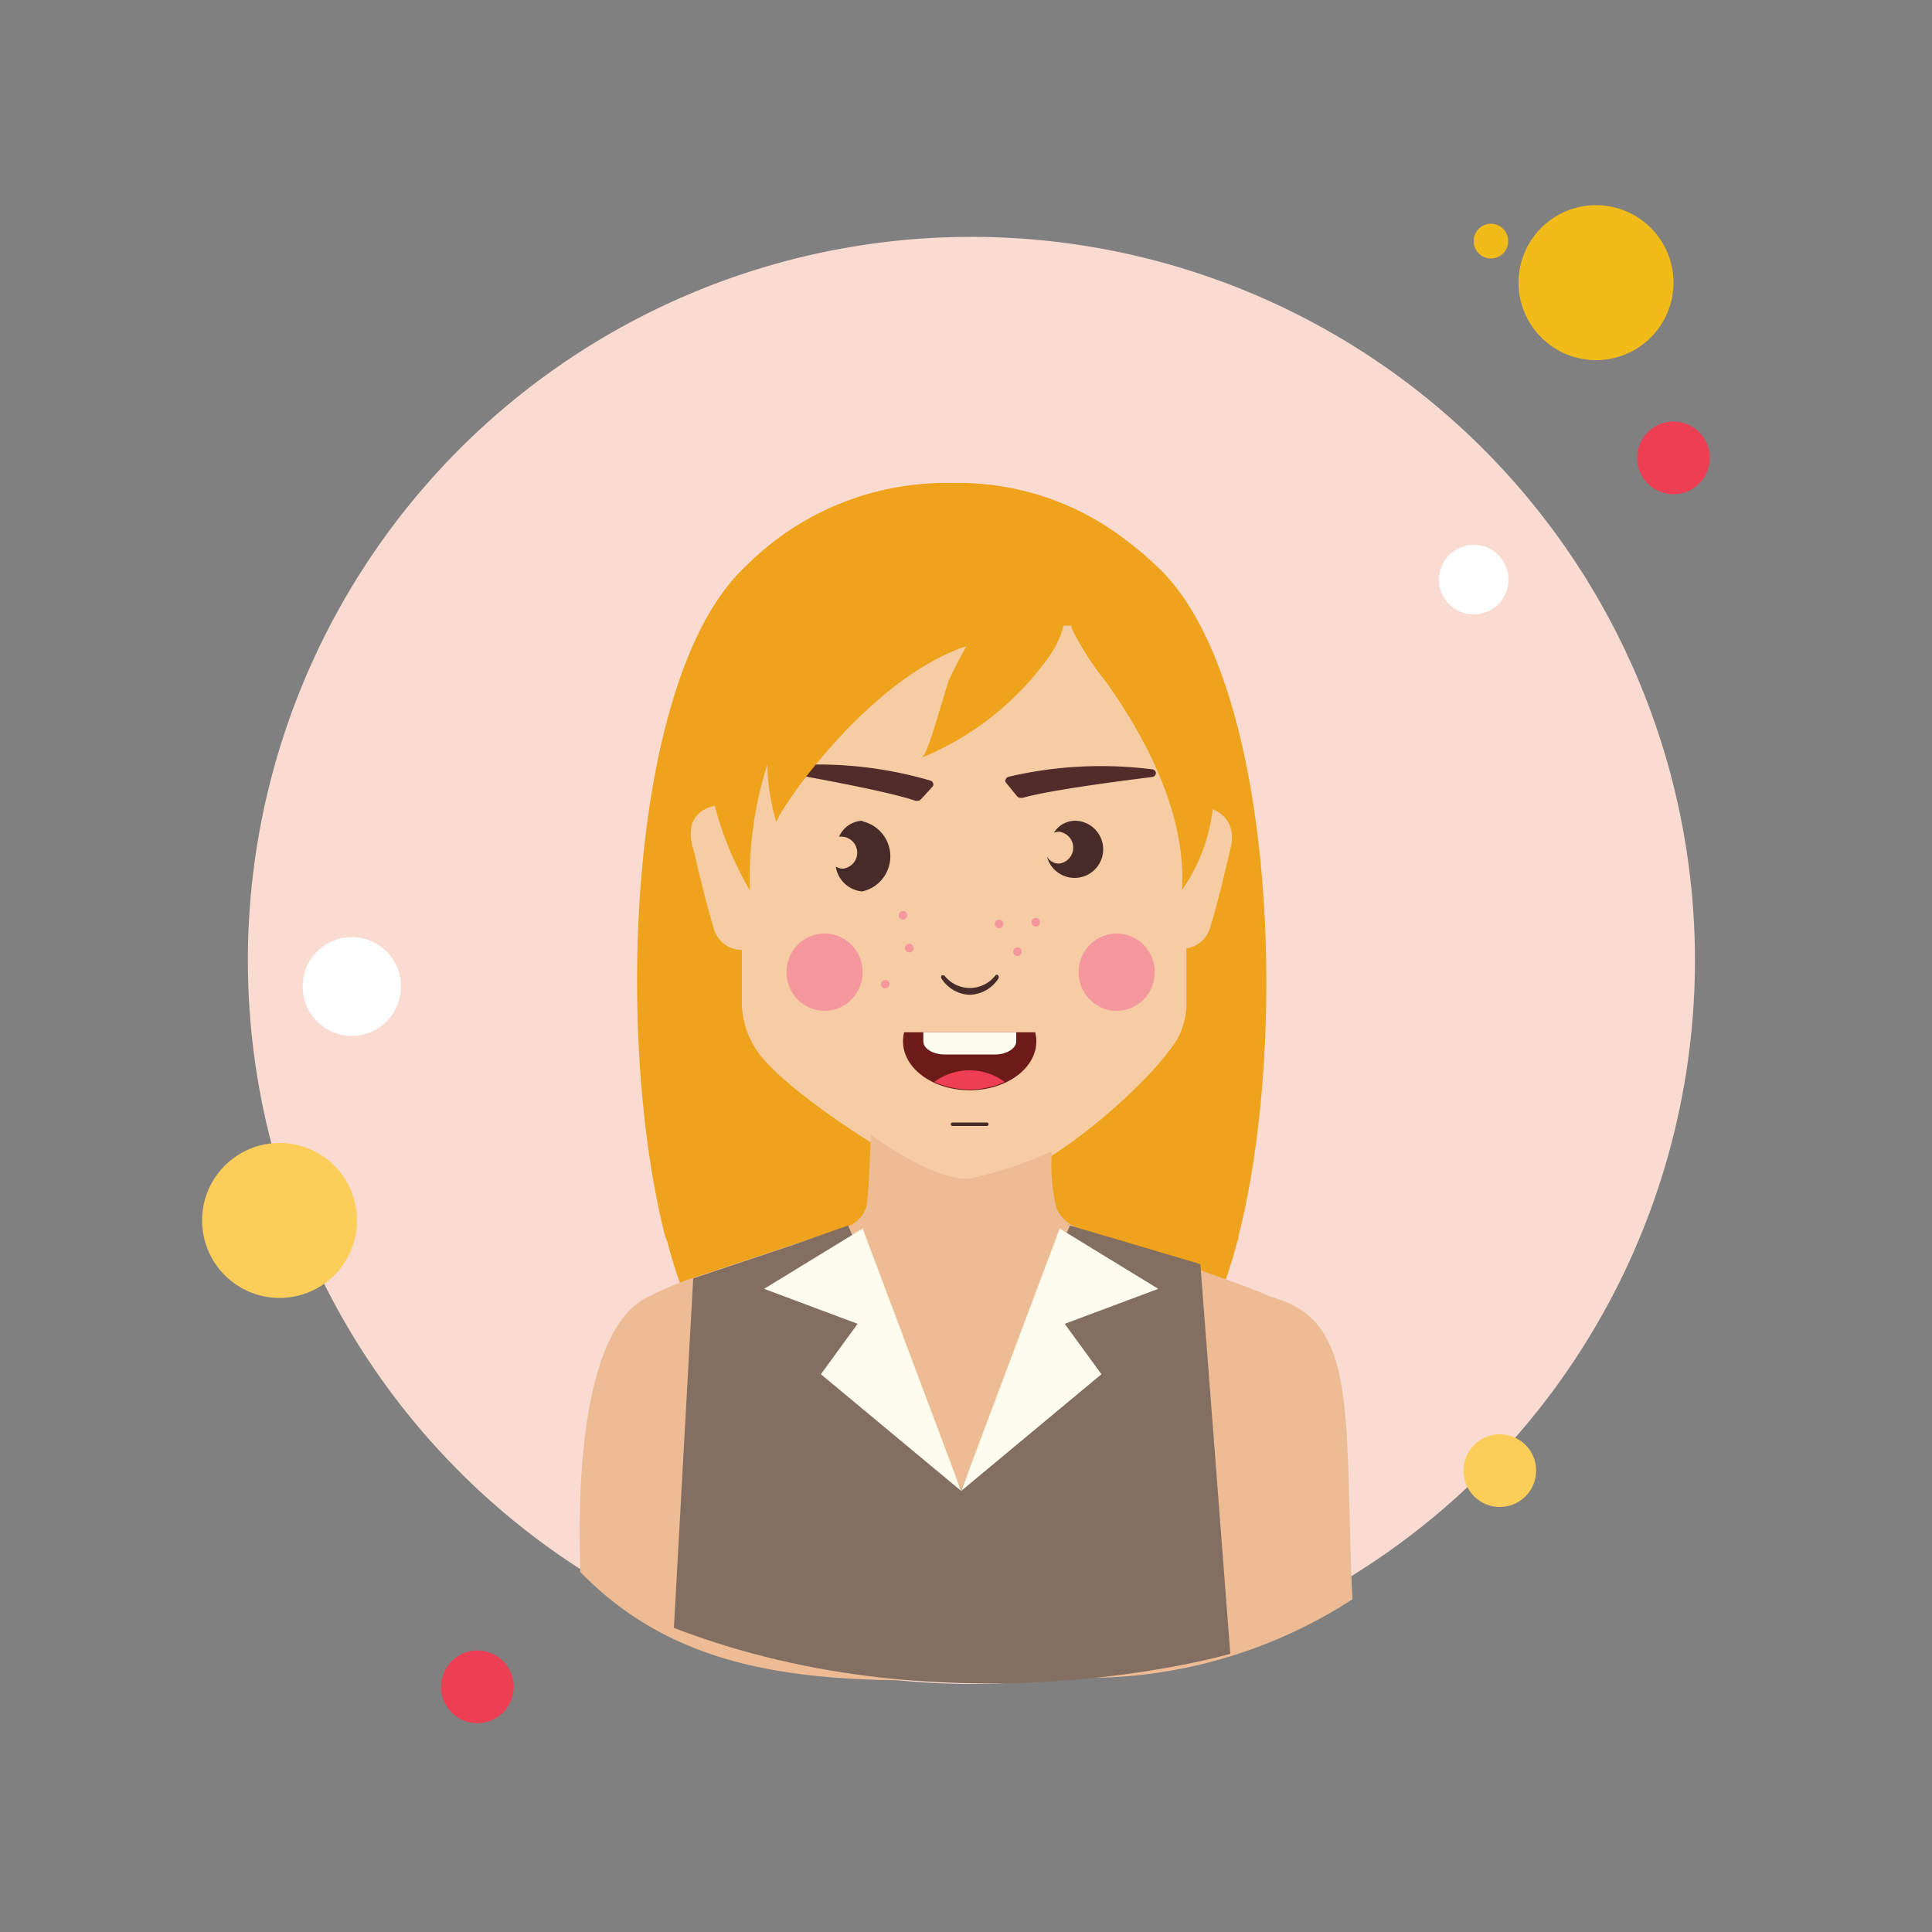<?xml version="1.0" standalone="no"?><!DOCTYPE svg PUBLIC "-//W3C//DTD SVG 1.1//EN" "http://www.w3.org/Graphics/SVG/1.1/DTD/svg11.dtd"><svg t="1544736417160" class="icon" style="" viewBox="0 0 1024 1024" version="1.1" xmlns="http://www.w3.org/2000/svg" p-id="2174" xmlns:xlink="http://www.w3.org/1999/xlink" width="200" height="200"><rect x="0" y="0" width="1024" height="1024" fill="#808080" stroke="none"/><defs><style type="text/css"></style></defs><path d="M212.48 577.331m-9.114 0a9.114 9.114 0 1 0 18.227 0 9.114 9.114 0 1 0-18.227 0Z" fill="#FFFFFF" p-id="2175"></path><path d="M817.152 322.662m-6.963 0a6.963 6.963 0 1 0 13.926 0 6.963 6.963 0 1 0-13.926 0Z" fill="#FFFFFF" p-id="2176"></path><path d="M790.221 127.795m-9.114 0a9.114 9.114 0 1 0 18.227 0 9.114 9.114 0 1 0-18.227 0Z" fill="#F1BC19" p-id="2177"></path><path d="M217.498 655.974m-9.114 0a9.114 9.114 0 1 0 18.227 0 9.114 9.114 0 1 0-18.227 0Z" fill="#F1BC19" p-id="2178"></path><path d="M514.867 509.03m-383.488 0a383.488 383.488 0 1 0 766.976 0 383.488 383.488 0 1 0-766.976 0Z" fill="#F9DBD2" p-id="2179"></path><path d="M845.926 149.811m-41.062 0a41.062 41.062 0 1 0 82.125 0 41.062 41.062 0 1 0-82.125 0Z" fill="#F1BC19" p-id="2180"></path><path d="M886.989 242.688m-19.251 0a19.251 19.251 0 1 0 38.502 0 19.251 19.251 0 1 0-38.502 0Z" fill="#EE3E54" p-id="2181"></path><path d="M794.931 779.469m-19.251 0a19.251 19.251 0 1 0 38.502 0 19.251 19.251 0 1 0-38.502 0Z" fill="#FBCD59" p-id="2182"></path><path d="M148.173 646.861m-41.062 0a41.062 41.062 0 1 0 82.125 0 41.062 41.062 0 1 0-82.125 0Z" fill="#FBCD59" p-id="2183"></path><path d="M253.03 894.054m-19.251 0a19.251 19.251 0 1 0 38.502 0 19.251 19.251 0 1 0-38.502 0Z" fill="#EE3E54" p-id="2184"></path><path d="M781.107 307.2m-18.432 0a18.432 18.432 0 1 0 36.864 0 18.432 18.432 0 1 0-36.864 0Z" fill="#FFFFFF" p-id="2185"></path><path d="M186.47 522.854m-26.01 0a26.01 26.01 0 1 0 52.019 0 26.01 26.01 0 1 0-52.019 0Z" fill="#FFFFFF" p-id="2186"></path><path d="M656.384 655.36c0 1.024 0 1.843-0.614 2.662a230.4 230.4 0 0 1-7.987 25.293 115.098 115.098 0 0 1-17.101 32.563 47.821 47.821 0 0 1-10.24 10.24 49.869 49.869 0 0 1-28.467 7.68h-174.08a48.845 48.845 0 0 1-29.491-8.397 47.002 47.002 0 0 1-9.523-9.114 115.098 115.098 0 0 1-17.101-32.563 230.4 230.4 0 0 1-7.987-25.293l-1.229-3.072c-27.341-107.418-19.251-297.882 42.701-355.226A149.709 149.709 0 0 1 504.422 256a145.51 145.51 0 0 1 92.16 30.106 186.88 186.88 0 0 1 16.691 14.131 71.68 71.68 0 0 1 6.144 6.349C675.84 370.586 682.803 551.834 656.384 655.36z" fill="#EFA21B" p-id="2187"></path><path d="M629.35 426.496c1.331-15.565-3.277-28.877-2.253-36.659-13.619-16.896-22.221-36.762-40.96-48.845a242.176 242.176 0 0 0-69.427-28.979c-58.368-14.643-115.712 28.058-133.734 83.251l-0.614 1.024a205.824 205.824 0 0 1 3.789 30.106c-15.77 0-23.757 8.294-18.33 24.883 0 0 6.144 27.034 10.24 39.834a15.462 15.462 0 0 0 15.155 12.39v25.6a45.978 45.978 0 0 0 8.704 28.774c15.462 22.323 94.515 73.728 113.664 71.68 30.72 0 92.16-52.634 108.442-78.848a40.96 40.96 0 0 0 4.813-17.306v-30.72A15.462 15.462 0 0 0 641.434 491.52c4.096-12.8 10.24-39.526 10.24-39.834 5.427-16.998-6.554-25.498-22.323-25.19z" fill="#F6CCA4" p-id="2188"></path><path d="M676.659 688.333l-3.482-1.229-5.939-2.458c-12.595-5.427-94.822-33.485-94.822-33.485a19.046 19.046 0 0 1-12.493-11.059 92.16 92.16 0 0 1-2.355-29.901A225.792 225.792 0 0 1 514.253 624.64c-19.046 1.843-52.736-23.245-52.736-23.245s-0.922 30.72-2.253 37.99a16.998 16.998 0 0 1-12.902 11.571l-79.258 26.419a171.93 171.93 0 0 0-22.221 9.318c-44.646 19.046-36.966 140.902-37.376 146.432 69.632 71.68 166.912 56.115 274.739 56.115A258.355 258.355 0 0 0 716.8 847.667c-4.403-96.051 3.482-145.92-40.141-159.334z" fill="#EDBC94" p-id="2189"></path><path d="M416.87 515.277a20.48 20.173 90 1 0 40.346 0 20.48 20.173 90 1 0-40.346 0Z" fill="#F4989E" p-id="2190"></path><path d="M571.699 515.277a20.48 20.173 90 1 0 40.346 0 20.48 20.173 90 1 0-40.346 0Z" fill="#F4989E" p-id="2191"></path><path d="M479.232 547.123a18.842 18.842 0 0 0-0.614 4.813c0 14.336 15.872 25.907 35.328 25.907s35.328-11.571 35.328-25.907a18.842 18.842 0 0 0-0.614-4.813z" fill="#6D1B18" p-id="2192"></path><path d="M532.48 573.44a31.334 31.334 0 0 0-37.274 0A45.466 45.466 0 0 0 532.48 573.44z" fill="#EE3E54" p-id="2193"></path><path d="M489.37 547.123v4.813c0 3.789 5.12 6.963 11.264 6.963h26.726c6.144 0 11.264-3.174 11.264-6.963v-4.813z" fill="#FDFCEF" p-id="2194"></path><path d="M420.557 659.763l28.979-10.24 59.904 140.186L555.622 675.84l11.469-26.317 69.12 20.48 15.872 206.541s-147.251 43.213-294.912-13.722l10.24-185.242z" fill="#836F61" p-id="2195"></path><path d="M404.992 683.11l49.562 18.534-19.456 26.726 74.342 61.85-52.224-139.059-52.224 31.949zM613.888 683.11l-52.224-31.949-52.224 139.059 74.342-61.85-19.456-26.726 49.562-18.534z" fill="#FDFCEF" p-id="2196"></path><path d="M513.946 527.258a18.739 18.739 0 0 0 15.155-8.499 1.536 1.536 0 0 0 0-1.741 0.922 0.922 0 0 0-1.536 0 17.101 17.101 0 0 1-27.034 0 0.922 0.922 0 0 0-0.819 0 0.922 0.922 0 0 0-0.614 0 1.434 1.434 0 0 0 0 1.741 18.432 18.432 0 0 0 14.848 8.499zM523.059 596.787a0.922 0.922 0 0 0 0-1.843H504.832a0.922 0.922 0 0 0 0 1.843z" fill="#472B29" p-id="2197"></path><path d="M493.363 413.798a212.275 212.275 0 0 0-75.981-7.987 2.253 2.253 0 0 0-2.15 1.946 2.253 2.253 0 0 0 1.946 2.048s52.019 9.011 68.096 14.643h0.819a2.355 2.355 0 0 0 2.048-0.819l6.349-6.963a1.843 1.843 0 0 0 0-1.741 2.253 2.253 0 0 0-1.126-1.126zM534.323 411.75a215.04 215.04 0 0 1 76.288-3.994 2.15 2.15 0 0 1 2.048 2.048 2.253 2.253 0 0 1-2.048 2.048s-52.326 6.246-68.71 11.059h-0.819a2.458 2.458 0 0 1-2.048-0.922l-5.939-7.27a1.536 1.536 0 0 1 0-1.741 2.253 2.253 0 0 1 1.229-1.229z" fill="#512C2B" p-id="2198"></path><path d="M457.011 434.995a14.131 14.131 0 0 0-12.288 8.499 6.554 6.554 0 0 1 2.048 0 8.499 8.499 0 0 1 0 16.896 6.861 6.861 0 0 1-3.789-1.126 15.462 15.462 0 0 0 14.029 13.21 19.046 19.046 0 0 0 0-37.171zM569.651 434.995a13.414 13.414 0 0 0-11.059 6.349 7.68 7.68 0 0 1 2.662-0.512 8.499 8.499 0 0 1 0 16.896 7.475 7.475 0 0 1-6.349-3.686 15.155 15.155 0 1 0 14.746-19.046z" fill="#472B29" p-id="2199"></path><path d="M512 263.475c-111.616 2.458-141.619 112.64-138.445 109.875a174.08 174.08 0 0 0 23.962 98.611 196.506 196.506 0 0 1 9.216-66.765 111.104 111.104 0 0 0 4.813 30.72c-0.922-3.174 46.899-75.571 100.762-93.491-3.277 5.632-6.246 11.366-8.909 17.101s-11.366 40.96-14.95 42.086A155.443 155.443 0 0 0 555.93 348.16a51.2 51.2 0 0 0 7.782-16.589h4.096c0 1.331 0.922 2.662 1.434 3.891a154.829 154.829 0 0 0 17.101 26.112c22.63 31.846 42.496 71.68 40.141 110.08 25.6-36.454 17.92-79.36 8.09-122.266C634.88 348.16 603.034 261.427 512 263.475z" fill="#EFA21B" p-id="2200"></path><path d="M478.565 485.106m-2.249 0.13a2.253 2.253 0 1 0 4.498-0.261 2.253 2.253 0 1 0-4.498 0.261Z" fill="#F4989E" p-id="2201"></path><path d="M481.923 502.5m-2.249 0.13a2.253 2.253 0 1 0 4.498-0.261 2.253 2.253 0 1 0-4.498 0.261Z" fill="#F4989E" p-id="2202"></path><path d="M469.197 521.626m-2.253 0a2.253 2.253 0 1 0 4.506 0 2.253 2.253 0 1 0-4.506 0Z" fill="#F4989E" p-id="2203"></path><path d="M529.543 489.729m-2.249 0.13a2.253 2.253 0 1 0 4.498-0.261 2.253 2.253 0 1 0-4.498 0.261Z" fill="#F4989E" p-id="2204"></path><path d="M539.283 504.399m-2.249 0.13a2.253 2.253 0 1 0 4.498-0.261 2.253 2.253 0 1 0-4.498 0.261Z" fill="#F4989E" p-id="2205"></path><path d="M549.015 488.809m-2.249 0.13a2.253 2.253 0 1 0 4.498-0.261 2.253 2.253 0 1 0-4.498 0.261Z" fill="#F4989E" p-id="2206"></path></svg>